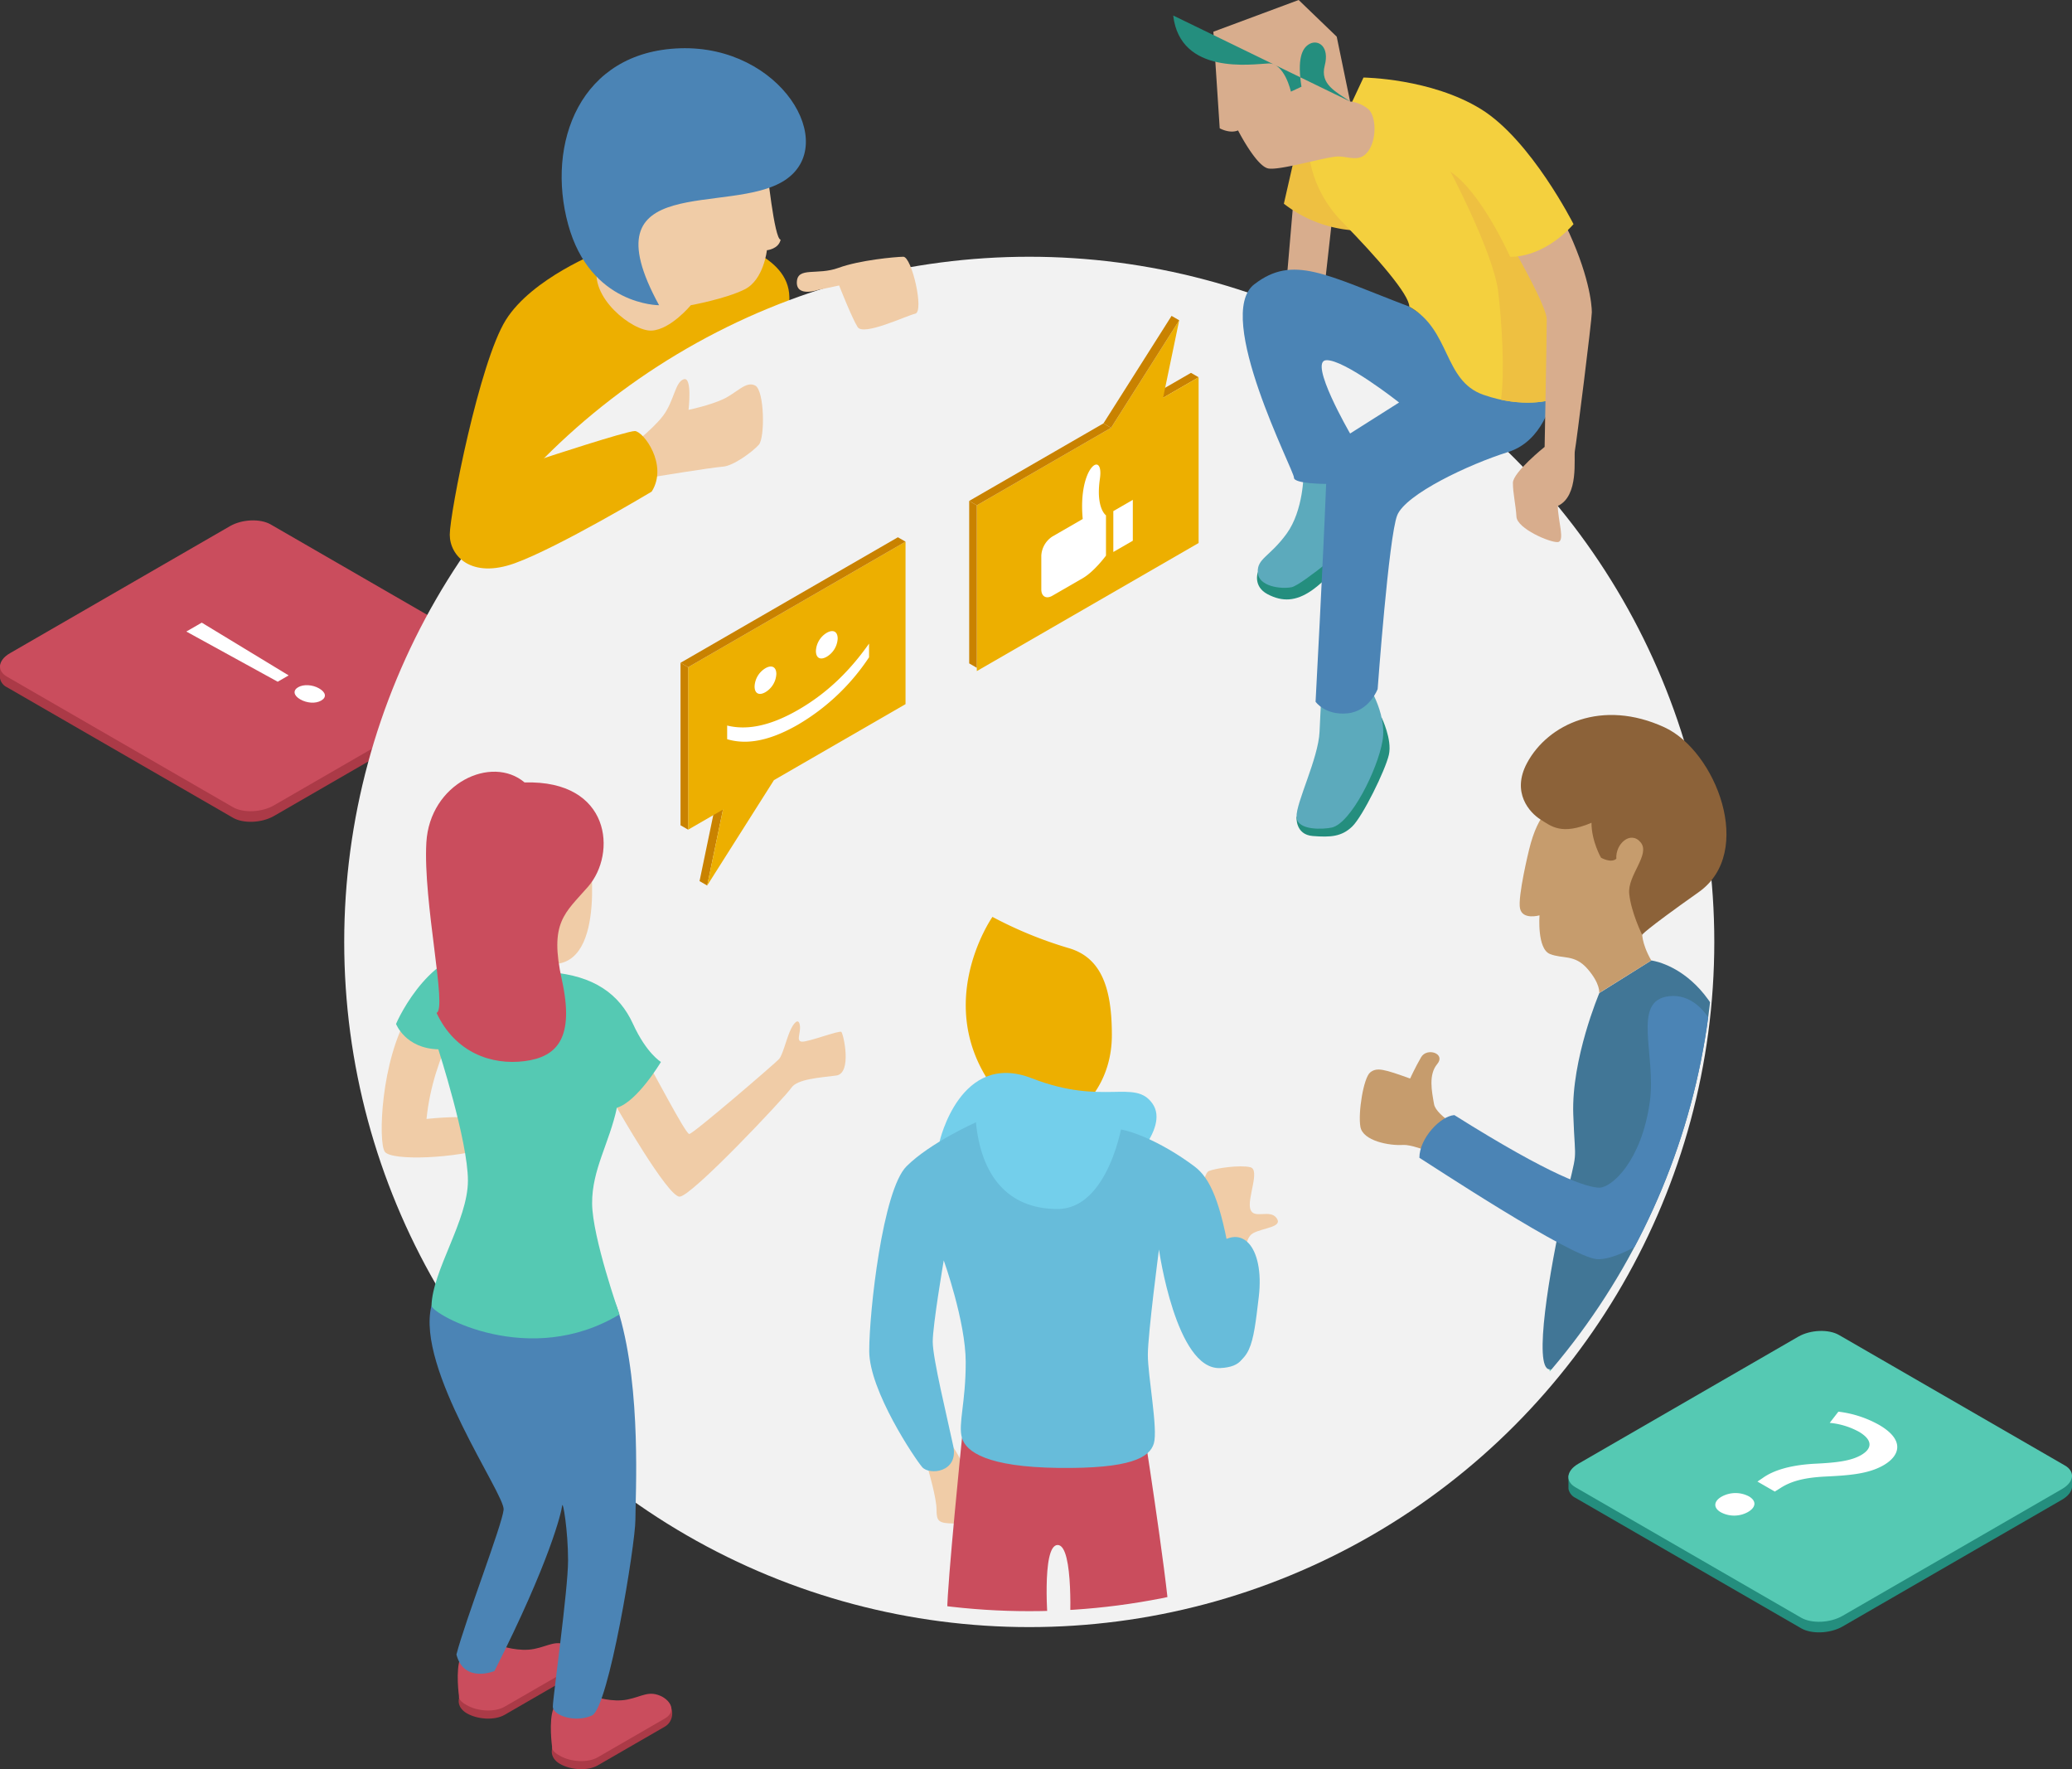 <svg id="ilustra" xmlns="http://www.w3.org/2000/svg" xmlns:xlink="http://www.w3.org/1999/xlink" viewBox="0 0 979.98 836.59"><rect x="0" y="0" width="979.98" height="836.59" fill="#333333" stroke="none"/><defs><style>.cls-1{fill:none;}.cls-2{fill:#ab3a47;}.cls-3{fill:#ca4d5d;}.cls-4{fill:#248e7e;}.cls-5{fill:#55c9b3;}.cls-6{fill:#edaf00;}.cls-7{fill:#f2f2f2;}.cls-8{fill:#f0cca7;}.cls-9{fill:#d8ad8d;}.cls-10{fill:#eec041;}.cls-11{fill:#5caabc;}.cls-12{fill:#4b84b5;}.cls-13{fill:#f4d03e;}.cls-14{clip-path:url(#clip-path);}.cls-15{fill:#67bcda;}.cls-16{fill:#73cfeb;}.cls-17{fill:#c69c6d;}.cls-18{fill:#417696;}.cls-19{fill:#8c6239;}.cls-20{fill:#c98200;}.cls-21{fill:#fff;}</style><clipPath id="clip-path"><circle class="cls-1" cx="486.8" cy="437.88" r="324"/></clipPath></defs><title>social-science_art</title><path class="cls-2" d="M110.16,386.68,3.34,325A5.93,5.93,0,0,1,0,320.73c0-.12,0-5.43,0-5.55-.09-2.24,1.51.55,4.72-1.3L108.77,253.8c5.71-3.29,14.34-3.65,19.28-.8l106.81,61.68c2.28,1.31,3.38-1.85,3.34,0,0,.07,0,5.08,0,5.15-.15,2.09-1.74,4.26-4.71,6l-104,60.08C123.73,389.17,115.1,389.53,110.16,386.68Z"/><path class="cls-3" d="M110.15,381.68,3.34,320C1.1,318.71,0,317,0,315.18c0-2.19,1.6-4.5,4.72-6.3L108.77,248.8c5.7-3.29,14.33-3.65,19.27-.8l106.82,61.68c2.31,1.33,3.4,3.13,3.33,5-.08,2.13-1.67,4.37-4.71,6.12l-104,60.08C123.72,384.17,115.09,384.53,110.15,381.68Z"/><path class="cls-4" d="M851.94,770,745.13,708.29a6,6,0,0,1-3.3-4.28c0-.12,0-5.43,0-5.55-.1-2.24,1.51.55,4.72-1.3l104-60.08c5.7-3.29,14.33-3.65,19.27-.79L976.65,698c2.28,1.31,3.37-1.85,3.33,0,0,.07,0,5.08,0,5.15-.15,2.09-1.74,4.26-4.7,6l-104,60.08C865.51,772.45,856.88,772.81,851.94,770Z"/><path class="cls-5" d="M851.94,765,745.12,703.29c-2.23-1.3-3.33-3-3.33-4.83,0-2.19,1.59-4.5,4.72-6.3l104-60.08c5.71-3.29,14.34-3.65,19.28-.79L976.65,693c2.3,1.33,3.4,3.13,3.33,5-.08,2.14-1.68,4.37-4.72,6.12l-104,60.08C865.51,767.45,856.88,767.81,851.94,765Z"/><path class="cls-6" d="M340.88,113.59s30.34,5.6,32.34,25-18.67,50.74-18.67,50.74L251.88,225.67l-8.66-5,33-84.34Z"/><circle class="cls-7" cx="486.8" cy="445.41" r="324"/><path class="cls-8" d="M296.55,212.33s11.67-8.66,17-15.66,5.69-16,9.84-17.34,2.26,14.49,2.26,14.49,10.23-2.15,16.57-5.15,10.66-8.67,15-6.34,4.66,24.67,1.66,28-12,10-17,10.34-33.66,5-33.66,5Z"/><path class="cls-6" d="M284.22,118.83s-32.5,12.5-45,32.5-26.5,91.5-26.5,101.5,10.06,21,30.78,13.5,64.72-33.86,64.72-33.86c8-12.64-4-28.64-8-28.64s-43.5,13-43.5,13,9-41,17-49.5,32.5-23,32.5-23Z"/><path class="cls-8" d="M362.72,79.05s3.5,34.28,6.5,34.28c-1,4.5-6.5,5-6.5,5s-1.5,14-10.5,18.5-25.5,7.5-25.5,7.5-9.5,11.5-18.5,12-30-16-25.5-31,18-54.5,18-54.5Z"/><polygon class="cls-9" points="613.21 77.93 607.22 147.83 625.1 147.83 631.22 93 628.72 64.5 617.86 76.9 613.21 77.93"/><path class="cls-10" d="M615.22,61.33l-8,35a60.72,60.72,0,0,0,42.87,12.5C675.72,106.33,615.22,61.33,615.22,61.33Z"/><path class="cls-4" d="M613.22,386.33s-.67,8.34,7.66,9,13.67.34,18.67-4.5,15.67-26.62,17.33-33.89-3.44-17.65-3.44-17.65Z"/><path class="cls-11" d="M625.1,327.67s-.45,5.66-1,18.33-11.22,33.67-10.88,40.33,13.08,5.8,16.66,5c9-2,21.67-27.33,24-41s-8-28.33-8-28.33Z"/><path class="cls-4" d="M594.88,270.67s-2.33,6.66,4.67,10.33,13.33,3.33,20.67-1.67,21-19.66,21-19.66l-12-3.32Z"/><path class="cls-11" d="M616.55,224s0,17.33-8,28.33-14,11.67-13.67,18.34,11,8,16,7S641.22,255,641.22,255l-5-43.33Z"/><path class="cls-12" d="M666.55,145c-39.83-15.17-54.95-24.72-73.33-10.56-19.34,14.89,19,88.39,18.77,91.39s15.23,3,15.23,3c-1.5,38-5,103-5,103s4.5,6.5,15,5.5,14.36-11.5,14.36-11.5,5.25-72.16,9.25-82.16,33.94-24.14,52.48-29.93c16.62-5.19,20.57-24.74,20.57-24.74Zm-28,60s-19.83-34.17-11.33-34.67,34.5,20,34.5,20Z"/><path class="cls-13" d="M618.88,69s-.66,19,16,36,31.67,34.33,31.67,40c19.67,11,16,35,35,41.67S733.88,189,733.88,189l-2-55.33-42.66-66L636.55,54.33Z"/><path class="cls-10" d="M733.88,189l-2-55.33-42.66-66-12.5-3.17c8.55,13.73,29.62,55.22,31.83,73.17,1.86,15.15,3.16,38.62,1.37,51.35C724.35,192.1,733.88,189,733.88,189Z"/><path class="cls-9" d="M740.22,106c11.33,23.33,12.66,38,12.66,41.67s-7.33,62-8,65.33,2.11,21.51-8.11,26.25c.11,7.08,3.55,16.75,0,17.08s-19.22-6.33-19.55-12-1.67-11-1.67-16,15-17,15-17,1-51.66,1-60.33-30-58-30-58Z"/><path class="cls-13" d="M644.88,36.67s32,.33,55.67,15S744.22,106,744.22,106c-15,16.67-30,15.41-30,15.41s-13.34-30.08-28-40.08S649.88,67,649.88,67l-14.66-9.67Z"/><path class="cls-9" d="M638.55,48a15.87,15.87,0,0,1,8.67,3.67c3.66,3.33,4,14,0,19.66s-9,2.67-14.34,2.67-27.33,6.67-33,5.67-14.33-18-14.33-18c-4,1.66-8.67-1-8.67-1l-3-45.67L614.22,0l18,17.33Z"/><path class="cls-2" d="M282.67,834.82l31.8-18.36c4.55-2.63,4.85-9.84-.42-12.88l-.86,2.57c-5.27-3-13.3-3.37-17.86-.74l-30.86,17.42c-4.56,2.63-4.92,8.21.34,11.25h0C270.08,837.12,278.11,837.45,282.67,834.82Z"/><path class="cls-3" d="M313.19,802.31h0c5.26,3,5.83,7.68,1.28,10.31L282.67,831c-4.56,2.63-12.59,2.3-17.86-.74h0c-4.34-2.28-3.7-4.24-3.7-4.24s-1.69-12.23.67-18.19,19.6-5.5,19.6-5.5,8.15,2.79,15.36,1.33S306.91,799.16,313.19,802.31Z"/><path class="cls-2" d="M238.64,810.91l31.8-18.36c4.56-2.63,4.85-9.84-.42-12.88l-.86,2.57c-5.27-3-13.3-3.37-17.86-.74l-30.86,17.42c-4.56,2.63-4.92,8.21.34,11.25h0C226.05,813.21,234.08,813.54,238.64,810.91Z"/><path class="cls-3" d="M269.16,778.4h0c5.26,3,5.84,7.68,1.28,10.31l-31.8,18.36c-4.56,2.63-12.59,2.3-17.86-.74h0c-4.34-2.28-3.7-4.24-3.7-4.24s-1.69-12.23.67-18.19,19.6-5.5,19.6-5.5,8.15,2.79,15.36,1.32S262.88,775.25,269.16,778.4Z"/><path class="cls-12" d="M204.05,617.54c-7.41,29.64,34.84,89.12,34.15,96.33s-18.12,52.27-22.33,68.5c3.6,13.81,18,7.81,18,7.81,26.44-52.28,31.64-75.11,32-78.11s2.81,12,2.81,25.83-7.21,64.89-7.21,69.1,10.61,7.81,18.52,4.2,20.53-81.11,20.53-92.52,2.95-61-7.61-97.13-49.47-42.26-49.47-42.26Z"/><path class="cls-8" d="M291.77,523.81s24,42.06,29.64,42.06,50.07-47.26,52.87-51.47,13.62-4.81,21.23-5.81,3.41-19.82,2.41-20.63-15.62,4.81-18.63,4.61-.4-4.2-1-7.81-3-1.2-4.81,3.2-3.4,11-5,12.82S327.82,536.23,326,536.23s-17-29.64-24.23-41.86S272.55,488.37,291.77,523.81Z"/><path class="cls-8" d="M193.64,479C180,501.38,178.82,540.24,182,544.64s33.65,3.28,50.47-2.37c9.09-3,12.52-17.66-30.74-13.15,3.1-31.34,20.33-55,20.33-55Z"/><path class="cls-5" d="M260.13,459.73c20.83,1.6,32.84,10.41,39.25,24.43s13.22,18,13.22,18S301.39,521,291.77,523.81c-3.6,16.83-11.82,29.24-11.72,45.27S293,621.55,293,621.55c-42.45,25.63-87.72.4-88.92-4,.4-16.82,17.23-40.45,17.23-59.28s-14-62.08-14-62.08c-15.62-.4-20-12-20-12,3.61-8.41,21.63-41.07,47.26-32.75Z"/><path class="cls-8" d="M278.55,400.45s9.22,56.74-18,55.4S278.55,400.45,278.55,400.45Z"/><path class="cls-3" d="M248.11,370c-15.62-13.21-44.86.41-46.46,28.44s10,78.91,4.81,80.51c8.81,18.83,26,24.84,41.65,22.83s23.64-11.21,17.63-38.45,1.36-31.37,12.41-44.06C291.77,403.65,289,368.8,248.11,370Z"/><g class="cls-14"><path class="cls-8" d="M567.59,571.76s.93-16.62,4.14-18,14.82-3,19.63-1.81-1.61,14.82,0,19.83,9.21-.2,12.41,4.21-6.53,4.56-11.21,7.21-3.3,13.62-3.3,13.62H574.93Z"/><path class="cls-15" d="M576.94,646.86c14.82-2,15.62-10,18.42-33.64s-8.41-36.85-22.43-22S576.94,646.86,576.94,646.86Z"/><path class="cls-8" d="M439.16,695.43s3.79,13,3.79,18.43.88,6.49,8.1,6.55,13.33-23.68-5.94-42.9S439.16,695.43,439.16,695.43Z"/><path class="cls-6" d="M476,521.89h37.25s12.62-10.81,12.62-32.44-4.64-36.55-20.43-41.12a193,193,0,0,1-36.05-14.76S437,479.84,476,521.89Z"/><path class="cls-16" d="M444.39,539.81s9.71-43.15,43.62-29.93,48.67,0,57.08,12-13.82,31.85-13.82,31.85Z"/><path class="cls-3" d="M455,679.89s-7,69.11-7,81.53,47.73,8.07,47.73,8.07-3.36-38.91,4.5-38.91S506,770.23,506,770.23s44.46.52,46.86-.74-10.81-86.58-10.81-86.58S482.78,668.86,455,679.89Z"/><path class="cls-15" d="M461.58,530.71s-21.63,9.61-32.85,20.82-17.62,68.5-17.62,87.32,21.67,51,25.06,54.92,17.33,2.52,14.68-10c-2.89-13.65-9.7-41.29-9.7-49.3S446.36,596,446.36,596s10.36,28.84,10.39,48.07-3.66,29.21-1.79,35.83,12,13.84,45.78,14.24,43-4.81,45-11.62-2.9-32-2.85-42,5.26-49.67,5.26-49.67,8,56.88,28.84,56.07,10-20.42,5.2-49.66-9.91-40.17-17.22-45.67c-15.55-11.68-34.52-19.94-42.46-17.59C512.74,536.83,461.58,530.71,461.58,530.71Z"/><path class="cls-16" d="M461.58,530.71c2.4,24.78,14.73,41,38.61,41s31.08-40.25,31.08-44.46S459.18,505.87,461.58,530.71Z"/><path class="cls-17" d="M694.79,535.91s-15.47-7.76-16.54-13.8-2.7-13.94,1.5-18.94-4.86-8-7.62-3.24-5.2,10.08-5.2,10.08c-12.25-4.4-15.71-5.43-18.87-2.9s-5.82,19.06-4.64,25.74,13.73,9,20.21,8.56,28,9.82,28,9.82Z"/><path class="cls-18" d="M781,454.18s42.25,4.79,42.25,79S781,653.52,781,653.52s-40.42-5.6-48.17-6,0-47,6.89-77.09,5.31-17.2,4.38-43.46,12.34-57.41,12.34-57.41Z"/><path class="cls-17" d="M751.22,383.33s-19.37-17-28,18.35c0,0-5.52,22.41-4.3,27.94s9.21,3.22,9.21,3.22-1.22,15.81,4.92,18.27,11.66,0,17.8,7.06,5.53,11.36,5.53,11.36L781,454.18c-4.91-8.6-4.3-13.44-4.3-13.44-.2-16.41,4.3-24.66,3.8-40.66S751.22,383.33,751.22,383.33Z"/><path class="cls-12" d="M789.57,471.06c18.88-2,32.29,27.18,25.43,64.71s-47.22,60.62-59.73,59.65-78.71-44.71-83.95-47.94c0-9.29,10.09-19.78,16.54-20.18,46.52,29.24,63,34.31,68.63,34.31s19.81-12.26,23.8-40.48C783.47,498.64,771.41,472.94,789.57,471.06Z"/><polygon class="cls-5" points="732.8 647.49 744.07 707.33 770.69 707.33 780.97 653.52 732.8 647.49"/></g><path class="cls-4" d="M638.55,48c-6.67-4.67-14.33-8-12-17s-3-12.33-7-10.33-6,7.66-4,20.33l-5,2.33s-3-13.66-10.67-13.33-41.66,5.67-45-22.67"/><path class="cls-12" d="M311.72,144.33s-32.5.17-43-38.16,5.5-81.84,53-83.34,75.5,45.28,49.5,62.39S276.72,80.33,311.72,144.33Z"/><path class="cls-8" d="M386.93,137.1s-10.38,3.57-10.05-3.77,9.67-3,19.67-6.66,26.67-5.19,30.67-5.26,10,25.92,5.66,26.92-24.5,10.67-27.25,6.34S396.88,135,396.88,135Z"/><path class="cls-19" d="M728.62,387.53c-5.1-3.2-13.9-12.7-6.4-26.7,9.88-18.45,35.5-30.5,65-16.91,24.27,11.17,43,59,16.25,77.91s-26.79,20.24-26.79,20.24-5.27-10.74-6.12-19.49,10.16-18.5,5.41-24.25-12,.75-11.5,7.75c-2.5,2.25-7.25-.5-7.25-.5s-4.5-7.75-4.5-16.5C738.47,395.08,733.73,390.72,728.62,387.53Z"/><polygon class="cls-20" points="334.47 418.74 330.86 416.65 338.33 380.74 341.94 382.82 334.47 418.74"/><polygon class="cls-6" points="428.28 332.97 366.05 368.9 334.47 418.74 341.94 382.82 325.47 392.33 325.47 315.5 428.28 256.14 428.28 332.97"/><path class="cls-21" d="M362,316c3-1.76,5.18-.62,5.18,2.71a10.6,10.6,0,0,1-5.18,8.6c-2.88,1.67-5.11.76-5.11-2.75A10.58,10.58,0,0,1,362,316ZM391,299.25c3.05-1.76,5.19-.62,5.19,2.71a10.6,10.6,0,0,1-5.19,8.6c-2.88,1.67-5.1.76-5.1-2.76A10.56,10.56,0,0,1,391,299.25Z"/><path class="cls-21" d="M343.92,343.09c8.15,2,18.86,1.09,33.68-7.47s25.28-19.73,33.43-31.28v6.47a102.41,102.41,0,0,1-33.51,31.8c-16.14,9.32-26.6,9-33.6,6.94Z"/><polygon class="cls-20" points="566.9 178.4 563.29 176.31 546.49 186.01 550.1 188.09 566.9 178.4"/><polygon class="cls-6" points="462 238.96 525.5 202.3 557.72 151.46 550.1 188.09 566.9 178.4 566.9 256.78 462 317.34 462 238.96"/><path class="cls-21" d="M523.09,243.69s-4.9-3.37-2.88-17.27-10.46-5.69-8.12,19l-14.38,8.3a11.52,11.52,0,0,0-5.21,9v16c0,3.33,2.33,4.67,5.21,3l14.38-8.3c5.52-3.19,11-10.69,11-10.69Z"/><polygon class="cls-21" points="535.78 255.7 526.56 261.02 526.56 241.69 535.78 236.37 535.78 255.7"/><polygon class="cls-20" points="325.47 392.33 321.86 390.25 321.86 313.42 325.47 315.5 325.47 392.33"/><polygon class="cls-20" points="462 315.79 458.39 313.7 458.39 236.87 462 238.96 462 315.79"/><polygon class="cls-20" points="428.28 256.14 424.67 254.06 321.86 313.42 325.47 315.5 428.28 256.14"/><polygon class="cls-20" points="525.5 202.3 521.89 200.21 458.39 236.87 462 238.96 525.5 202.3"/><polygon class="cls-20" points="525.5 202.3 521.89 200.21 554.11 149.37 557.72 151.46 525.5 202.3"/><path class="cls-21" d="M142,330.71c-3.17-1.82-3.55-4.24-1-5.73s6.77-1.27,9.93.55,3.7,4.16,1,5.74S145.08,332.49,142,330.71Zm-10.66-8.34L88.13,298.64l7.3-4.21,41.09,24.95Z"/><path class="cls-21" d="M814.2,707.76a13.57,13.57,0,0,1,12.94-.18c3.68,2.12,3.47,5.16-.42,7.41a13.4,13.4,0,0,1-12.83.12C810.2,713,810.52,709.88,814.2,707.76Zm17-7.17,2.53-1.7c5.05-3.64,13.15-6.13,24.72-6.74,10.31-.49,17-1.34,21.77-4.07,5.37-3.1,5.58-7.11-.94-11a35.61,35.61,0,0,0-13.89-4.25l4.1-5.29a51.71,51.71,0,0,1,19.26,6.26c12.09,7,10.09,14.45,2.1,19.07-7.15,4.13-16.31,4.8-27.35,5.34-10.1.49-16.41,2.19-21.46,5.47l-2.63,1.64Z"/></svg>